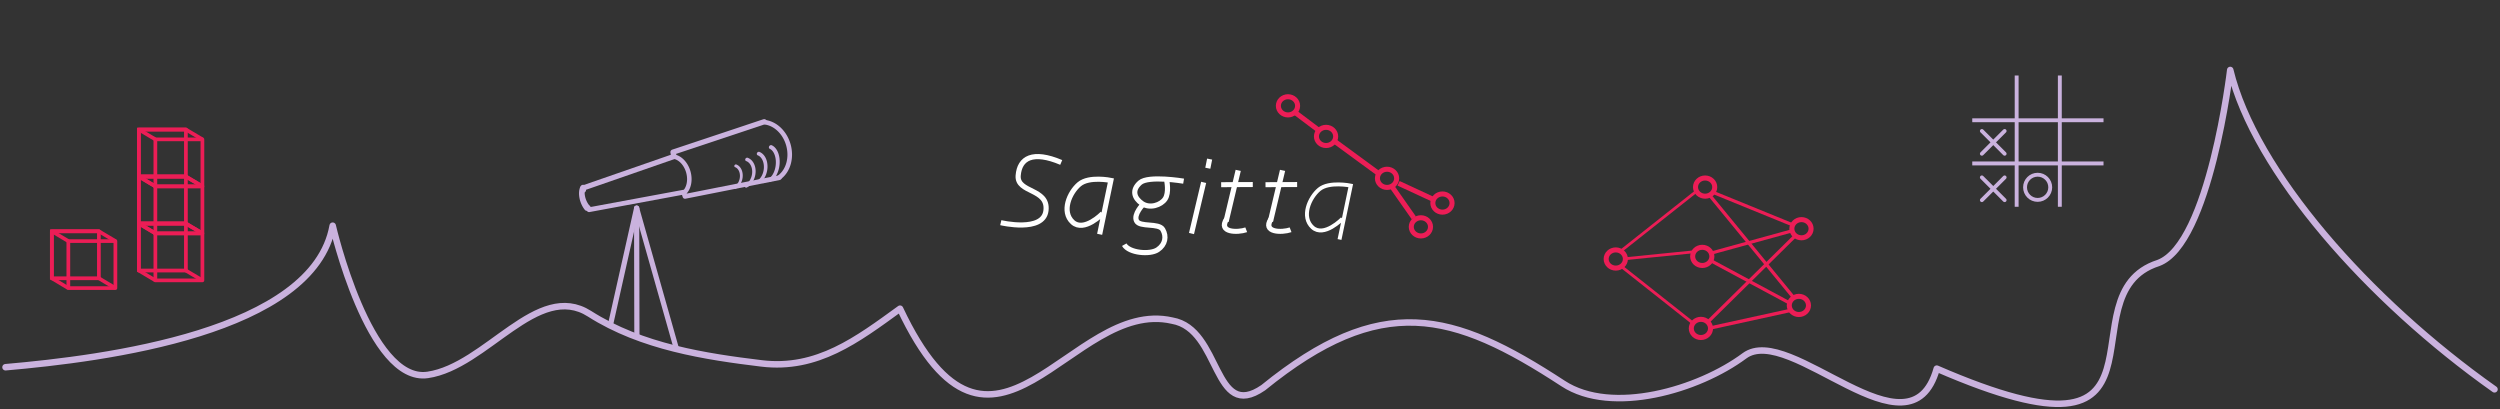<?xml version="1.0" encoding="UTF-8" standalone="no"?>
<!-- Created with Inkscape (http://www.inkscape.org/) -->

<svg
   xmlns:dc="http://purl.org/dc/elements/1.1/"
   xmlns:cc="http://creativecommons.org/ns#"
   xmlns:rdf="http://www.w3.org/1999/02/22-rdf-syntax-ns#"
   xmlns:svg="http://www.w3.org/2000/svg"
   xmlns="http://www.w3.org/2000/svg"
   xmlns:sodipodi="http://sodipodi.sourceforge.net/DTD/sodipodi-0.dtd"
   xmlns:inkscape="http://www.inkscape.org/namespaces/inkscape"
   width="3877.4"
   height="634.713"
   viewBox="0 0 1025.895 167.935"
   version="1.1"
   id="svg8"
   inkscape:version="0.92.3 (2405546, 2018-03-11)"
   sodipodi:docname="header_ai.svg"
   inkscape:export-filename="/home/zuzana/Documents/Kasiopea/201819/diplomy/diplom2.png"
   inkscape:export-xdpi="90"
   inkscape:export-ydpi="90">
  <rect x="0" y="0" width="1025.895" height="167.935" fill="#333333" stroke="none"/>
  <defs
     id="defs2" />
  <sodipodi:namedview
     id="base"
     pagecolor="#ffffff"
     bordercolor="#666666"
     borderopacity="1.0"
     inkscape:pageopacity="0.0"
     inkscape:pageshadow="2"
     inkscape:zoom="1.4142136"
     inkscape:cx="2720.5266"
     inkscape:cy="171.20278"
     inkscape:document-units="mm"
     inkscape:current-layer="layer1"
     showgrid="false"
     inkscape:window-width="1839"
     inkscape:window-height="1025"
     inkscape:window-x="81"
     inkscape:window-y="27"
     inkscape:window-maximized="1"
     inkscape:measure-start="0,0"
     inkscape:measure-end="0,0"
     inkscape:lockguides="false"
     showguides="false"
     units="px"
     fit-margin-top="100.1"
     fit-margin-left="0"
     fit-margin-right="0"
     fit-margin-bottom="0" />
  <g
     inkscape:label="Layer 1"
     inkscape:groupmode="layer"
     id="layer1"
     transform="translate(196.166,-117.596)">
    <path
       inkscape:export-ydpi="90"
       inkscape:export-xdpi="90"
       sodipodi:nodetypes="cczzzcccczcccc"
       inkscape:connector-curvature="0"
       id="path3475"
       d="m -193.903,268.292 c 40.426,-3.524 126.394,-14.271 134.255,-58.084 0,0 14.936,64.763 38.98,61.24 24.044,-3.524 45.056,-38.727 66.419,-25.099 21.363,13.629 47.755,17.602 70.596,20.374 22.84,2.772 39.365,-9.801 56.822,-22.455 38.253,81.072 70.006,-4.713 111.689,4.902 20.208,3.491 16.634,41.786 37.361,27.52 48.357,-39.25 77.626,-31.426 123.039,-1.721 20.09,13.155 55.719,2.55 74.414,-11.346 18.695,-13.897 67.925,44.532 78.932,5.246 105.029,45.626 50.623,-30.404 90.92,-43.343 21.102,-7.81 29.507,-79.214 29.507,-79.214 9.981,41.454 56.588,94.43 108.44,131.044"
       style="fill:none;fill-opacity:1;fill-rule:evenodd;stroke:#cab2de;stroke-width:2.664;stroke-linecap:round;stroke-linejoin:round;stroke-miterlimit:4;stroke-dasharray:none;stroke-opacity:1" />
    <path
       sodipodi:nodetypes="cc"
       inkscape:export-ydpi="90"
       inkscape:export-xdpi="90"
       inkscape:connector-curvature="0"
       id="path3477"
       d="m 65.079,203.038 16.361,57.791"
       style="fill:none;stroke:#cab2de;stroke-width:2.133;stroke-linecap:round;stroke-linejoin:miter;stroke-miterlimit:4;stroke-dasharray:none;stroke-opacity:1" />
    <path
       sodipodi:nodetypes="cc"
       inkscape:export-ydpi="90"
       inkscape:export-xdpi="90"
       inkscape:connector-curvature="0"
       id="path3479"
       d="M 65.079,203.038 54.421,250.572"
       style="fill:none;stroke:#cab2de;stroke-width:2.134;stroke-linecap:round;stroke-linejoin:miter;stroke-miterlimit:4;stroke-dasharray:none;stroke-opacity:1" />
    <path
       inkscape:export-ydpi="90"
       inkscape:export-xdpi="90"
       transform="matrix(0.967,-0.256,0.257,0.967,0,0)"
       sodipodi:open="true"
       d="m 70.945,192.312 a 10.083,12.284 0 0 1 6.634,11.543 10.083,12.284 0 0 1 -6.634,11.543"
       sodipodi:end="1.2217305"
       sodipodi:start="5.0614548"
       sodipodi:ry="12.284307"
       sodipodi:rx="10.082984"
       sodipodi:cy="203.85593"
       sodipodi:cx="67.496002"
       sodipodi:type="arc"
       id="path3481"
       style="opacity:1;fill:none;fill-opacity:1;stroke:#cab2de;stroke-width:1.883;stroke-linecap:round;stroke-linejoin:bevel;stroke-miterlimit:4;stroke-dasharray:none;stroke-dashoffset:0;stroke-opacity:1" />
    <path
       inkscape:export-ydpi="90"
       inkscape:export-xdpi="90"
       inkscape:connector-curvature="0"
       id="path3483"
       d="m 117.431,167.556 -37.429,12.476 0.391,1.769 -37.323,12.958 0.178,0.804"
       style="fill:none;stroke:#cab2de;stroke-width:2.159;stroke-linecap:round;stroke-linejoin:round;stroke-miterlimit:4;stroke-dasharray:none;stroke-opacity:1" />
    <path
       inkscape:export-ydpi="90"
       inkscape:export-xdpi="90"
       inkscape:connector-curvature="0"
       id="path3485"
       d="m 123.627,190.503 -38.702,7.679 -0.537,-1.73 -38.849,7.207 -0.244,-0.786"
       style="fill:none;stroke:#cab2de;stroke-width:1.959;stroke-linecap:round;stroke-linejoin:round;stroke-miterlimit:4;stroke-dasharray:none;stroke-opacity:1" />
    <path
       inkscape:export-ydpi="90"
       inkscape:export-xdpi="90"
       transform="matrix(0.967,-0.256,0.257,0.967,0,0)"
       sodipodi:open="true"
       d="m 31.07,196.321 a 6.056,8.21 0 0 1 3.985,7.715 6.056,8.21 0 0 1 -3.985,7.715"
       sodipodi:end="1.2217305"
       sodipodi:start="5.0614548"
       sodipodi:ry="8.2096319"
       sodipodi:rx="6.0558805"
       sodipodi:cy="204.03513"
       sodipodi:cx="28.999058"
       sodipodi:type="arc"
       id="path3487"
       style="opacity:1;fill:none;fill-opacity:1;stroke:#cab2de;stroke-width:1.85;stroke-linecap:square;stroke-linejoin:bevel;stroke-miterlimit:4;stroke-dasharray:none;stroke-dashoffset:0;stroke-opacity:1" />
    <path
       inkscape:export-ydpi="90"
       inkscape:export-xdpi="90"
       inkscape:transform-center-y="0.14150011"
       inkscape:transform-center-x="0.56051561"
       transform="matrix(-0.833,0.553,0.396,0.918,0,0)"
       sodipodi:open="true"
       d="m 38.285,189.099 a 2.961,5.517 0 0 1 1.747,3.186 2.961,5.517 0 0 1 -0.134,4.548"
       sodipodi:end="0.48036027"
       sodipodi:start="5.0614548"
       sodipodi:ry="5.5168757"
       sodipodi:rx="2.9614735"
       sodipodi:cy="194.28296"
       sodipodi:cx="37.272045"
       sodipodi:type="arc"
       id="path3489"
       style="opacity:1;fill:none;fill-opacity:1;stroke:#cab2de;stroke-width:2.506;stroke-linecap:round;stroke-linejoin:bevel;stroke-miterlimit:4;stroke-dasharray:none;stroke-dashoffset:0;stroke-opacity:1" />
    <path
       sodipodi:nodetypes="cc"
       inkscape:export-ydpi="90"
       inkscape:export-xdpi="90"
       inkscape:connector-curvature="0"
       id="path3491"
       d="m 65.079,203.038 0.11,52.702"
       style="fill:none;stroke:#cab2de;stroke-width:2.133;stroke-linecap:round;stroke-linejoin:miter;stroke-miterlimit:4;stroke-dasharray:none;stroke-opacity:1" />
    <path
       inkscape:export-ydpi="90"
       inkscape:export-xdpi="90"
       transform="matrix(0.992,-0.129,-0.017,1,0,0)"
       sodipodi:open="true"
       d="m 124.428,193.99 a 4.56,7.154 0 0 1 3.001,6.723 4.56,7.154 0 0 1 -3.001,6.723"
       sodipodi:end="1.2217305"
       sodipodi:start="5.0614548"
       sodipodi:ry="7.1540747"
       sodipodi:rx="4.5604448"
       sodipodi:cy="200.71236"
       sodipodi:cx="122.86781"
       sodipodi:type="arc"
       id="path3493"
       style="opacity:1;fill:none;fill-opacity:1;stroke:#cab2de;stroke-width:1.582;stroke-linecap:round;stroke-linejoin:bevel;stroke-miterlimit:4;stroke-dasharray:none;stroke-dashoffset:0;stroke-opacity:1" />
    <path
       inkscape:export-ydpi="90"
       inkscape:export-xdpi="90"
       transform="matrix(0.994,-0.111,-0.019,1,0,0)"
       sodipodi:open="true"
       d="m 119.535,193.904 a 4.62,6.256 0 0 1 3.04,5.879 4.62,6.256 0 0 1 -3.04,5.879"
       sodipodi:end="1.2217305"
       sodipodi:start="5.0614548"
       sodipodi:ry="6.2559485"
       sodipodi:rx="4.6201596"
       sodipodi:cy="199.78232"
       sodipodi:cx="117.95435"
       sodipodi:type="arc"
       id="path3495"
       style="opacity:1;fill:none;fill-opacity:1;stroke:#cab2de;stroke-width:1.489;stroke-linecap:round;stroke-linejoin:bevel;stroke-miterlimit:4;stroke-dasharray:none;stroke-dashoffset:0;stroke-opacity:1" />
    <path
       inkscape:export-ydpi="90"
       inkscape:export-xdpi="90"
       transform="matrix(0.995,-0.105,-0.021,1,0,0)"
       sodipodi:open="true"
       d="m 115.016,195.091 a 4.547,5.783 0 0 1 2.992,5.434 4.547,5.783 0 0 1 -2.992,5.434"
       sodipodi:end="1.2217305"
       sodipodi:start="5.0614548"
       sodipodi:ry="5.783112"
       sodipodi:rx="4.5472374"
       sodipodi:cy="200.52568"
       sodipodi:cx="113.46106"
       sodipodi:type="arc"
       id="path3497"
       style="opacity:1;fill:none;fill-opacity:1;stroke:#cab2de;stroke-width:1.42;stroke-linecap:round;stroke-linejoin:bevel;stroke-miterlimit:4;stroke-dasharray:none;stroke-dashoffset:0;stroke-opacity:1" />
    <path
       inkscape:export-ydpi="90"
       inkscape:export-xdpi="90"
       transform="matrix(0.994,-0.106,-0.02,1,0,0)"
       sodipodi:open="true"
       d="m 110.343,197.34 a 3.672,4.72 0 0 1 2.416,4.435 3.672,4.72 0 0 1 -2.416,4.435"
       sodipodi:end="1.2217305"
       sodipodi:start="5.0614548"
       sodipodi:ry="4.7201247"
       sodipodi:rx="3.6724887"
       sodipodi:cy="201.77533"
       sodipodi:cx="109.08677"
       sodipodi:type="arc"
       id="path3499"
       style="opacity:1;fill:none;fill-opacity:1;stroke:#cab2de;stroke-width:1.153;stroke-linecap:round;stroke-linejoin:bevel;stroke-miterlimit:4;stroke-dasharray:none;stroke-dashoffset:0;stroke-opacity:1" />
    <path
       style="fill:#a15e5e;fill-opacity:1;stroke:#ffffff;stroke-width:2.114;stroke-linecap:square;stroke-linejoin:miter;stroke-miterlimit:4;stroke-dasharray:none;stroke-opacity:1"
       d="m 297.516,193.46 -4.5,18.945"
       id="path3463"
       inkscape:connector-curvature="0" />
    <path
       style="fill:#a15e5e;fill-opacity:1;stroke:#ffffff;stroke-width:2.114;stroke-linecap:square;stroke-linejoin:miter;stroke-miterlimit:4;stroke-dasharray:none;stroke-opacity:1"
       d="m 300.008,183.916 -0.334,1.677"
       id="path3465"
       inkscape:connector-curvature="0"
       sodipodi:nodetypes="cc" />
    <g
       id="g3473"
       transform="matrix(2.346,0,0,2.22,-34.575,-184.854)"
       style="stroke:#ffffff;stroke-width:0.926;stroke-miterlimit:4;stroke-dasharray:none;stroke-opacity:1">
      <path
         inkscape:connector-curvature="0"
         id="path3467"
         d="m 147.604,168.181 -1.918,8.533"
         style="fill:#a15e5e;fill-opacity:1;stroke:#ffffff;stroke-width:0.926;stroke-linecap:square;stroke-linejoin:miter;stroke-miterlimit:4;stroke-dasharray:none;stroke-opacity:1" />
      <path
         inkscape:connector-curvature="0"
         id="path3469"
         d="m 145.187,170.376 4.606,-0.025"
         style="fill:#a15e5e;fill-opacity:1;stroke:#ffffff;stroke-width:0.926;stroke-linecap:square;stroke-linejoin:miter;stroke-miterlimit:4;stroke-dasharray:none;stroke-opacity:1" />
      <path
         sodipodi:nodetypes="cc"
         inkscape:connector-curvature="0"
         id="path3471"
         d="m 145.686,176.714 c -1.562,2.564 1.938,2.538 3.423,1.999"
         style="fill:none;stroke:#ffffff;stroke-width:0.926;stroke-linecap:butt;stroke-linejoin:miter;stroke-miterlimit:4;stroke-dasharray:none;stroke-opacity:1" />
    </g>
    <path
       style="fill:none;fill-opacity:1;stroke:#ffffff;stroke-width:2.114;stroke-linecap:butt;stroke-linejoin:miter;stroke-miterlimit:4;stroke-dasharray:none;stroke-opacity:1"
       d="m 239.315,184.256 c -11.691,-4.955 -17.12,-1.809 -17.667,5.4 -0.546,7.209 12.464,5.172 11.412,14.33 -1.052,9.158 -18.545,4.984 -18.545,4.984"
       id="path3571"
       inkscape:connector-curvature="0"
       sodipodi:nodetypes="czzc" />
    <path
       style="fill:none;stroke:#ffffff;stroke-width:2.114;stroke-linecap:butt;stroke-linejoin:miter;stroke-miterlimit:4;stroke-dasharray:none;stroke-opacity:1"
       d="m 255.082,213.747 4.609,-22.119 c 0,0 -8.891,-1.837 -12.948,1.558 -4.057,3.394 -7.441,11.275 -2.743,15.576 4.698,4.301 12.29,-3.531 12.29,-3.531"
       id="path3573"
       inkscape:connector-curvature="0"
       sodipodi:nodetypes="cczzc" />
    <path
       style="fill:none;stroke:#ffffff;stroke-width:2.114;stroke-linecap:butt;stroke-linejoin:miter;stroke-miterlimit:4;stroke-dasharray:none;stroke-opacity:1"
       d="m 289.537,191.94 c 0,0 -14.427,-2.42 -17.886,0.623 -3.459,3.043 -2.436,6.268 0.768,8.515 3.204,2.247 7.866,0.683 9.547,-1.869 1.68,-2.553 0.658,-7.373 0.658,-7.373"
       id="path3575"
       inkscape:connector-curvature="0"
       sodipodi:nodetypes="czzzc" />
    <path
       style="fill:none;stroke:#ffffff;stroke-width:2.114;stroke-linecap:butt;stroke-linejoin:miter;stroke-miterlimit:4;stroke-dasharray:none;stroke-opacity:1"
       d="m 272.968,201.39 c 0,0 -4.094,4.121 -2.743,6.854 1.35,2.733 9.118,0.709 10.754,3.531 1.636,2.822 1.096,6.18 -2.085,8.307 -3.181,2.127 -11.793,1.333 -13.716,-2.077"
       id="path3577"
       inkscape:connector-curvature="0"
       sodipodi:nodetypes="czzzc" />
    <g
       transform="matrix(2.346,0,0,2.22,-16.378,-184.854)"
       id="g3585"
       style="stroke:#ffffff;stroke-width:0.926;stroke-miterlimit:4;stroke-dasharray:none;stroke-opacity:1">
      <path
         inkscape:connector-curvature="0"
         id="path3579"
         d="m 147.604,168.181 -1.918,8.533"
         style="fill:#a15e5e;fill-opacity:1;stroke:#ffffff;stroke-width:0.926;stroke-linecap:square;stroke-linejoin:miter;stroke-miterlimit:4;stroke-dasharray:none;stroke-opacity:1" />
      <path
         inkscape:connector-curvature="0"
         id="path3581"
         d="m 145.187,170.376 4.606,-0.025"
         style="fill:#a15e5e;fill-opacity:1;stroke:#ffffff;stroke-width:0.926;stroke-linecap:square;stroke-linejoin:miter;stroke-miterlimit:4;stroke-dasharray:none;stroke-opacity:1" />
      <path
         sodipodi:nodetypes="cc"
         inkscape:connector-curvature="0"
         id="path3583"
         d="m 145.686,176.714 c -1.562,2.564 1.938,2.538 3.423,1.999"
         style="fill:none;stroke:#ffffff;stroke-width:0.926;stroke-linecap:butt;stroke-linejoin:miter;stroke-miterlimit:4;stroke-dasharray:none;stroke-opacity:1" />
    </g>
    <path
       style="fill:none;stroke:#ffffff;stroke-width:1.614;stroke-linecap:butt;stroke-linejoin:miter;stroke-miterlimit:4;stroke-dasharray:none;stroke-opacity:1"
       d="m 353.513,215.878 4.609,-22.119 c 0,0 -8.891,-1.837 -12.948,1.558 -4.057,3.394 -7.441,11.275 -2.743,15.576 4.698,4.301 12.29,-3.531 12.29,-3.531"
       id="path3587"
       inkscape:connector-curvature="0"
       sodipodi:nodetypes="cczzc" />
    <ellipse
       style="opacity:1;fill:none;fill-opacity:1;stroke:#ec1d56;stroke-width:2.067;stroke-linecap:round;stroke-linejoin:round;stroke-miterlimit:4;stroke-dasharray:none;stroke-dashoffset:0;stroke-opacity:1"
       id="circle3589"
       cx="373.018"
       cy="190.772"
       rx="3.945"
       ry="3.734" />
    <ellipse
       style="opacity:1;fill:none;fill-opacity:1;stroke:#ec1d56;stroke-width:2.067;stroke-linecap:round;stroke-linejoin:round;stroke-miterlimit:4;stroke-dasharray:none;stroke-dashoffset:0;stroke-opacity:1"
       id="circle3591"
       cx="395.756"
       cy="200.921"
       rx="3.945"
       ry="3.734" />
    <ellipse
       style="opacity:1;fill:none;fill-opacity:1;stroke:#ec1d56;stroke-width:2.067;stroke-linecap:round;stroke-linejoin:round;stroke-miterlimit:4;stroke-dasharray:none;stroke-dashoffset:0;stroke-opacity:1"
       id="circle3593"
       cx="386.911"
       cy="210.686"
       rx="3.945"
       ry="3.734" />
    <ellipse
       style="opacity:1;fill:none;fill-opacity:1;stroke:#ec1d56;stroke-width:2.067;stroke-linecap:round;stroke-linejoin:round;stroke-miterlimit:4;stroke-dasharray:none;stroke-dashoffset:0;stroke-opacity:1"
       id="circle3595"
       cx="347.995"
       cy="173.579"
       rx="3.945"
       ry="3.734" />
    <ellipse
       style="opacity:1;fill:none;fill-opacity:1;stroke:#ec1d56;stroke-width:2.067;stroke-linecap:round;stroke-linejoin:round;stroke-miterlimit:4;stroke-dasharray:none;stroke-dashoffset:0;stroke-opacity:1"
       id="circle3597"
       cx="332.37"
       cy="161.024"
       rx="3.945"
       ry="3.734" />
    <path
       style="fill:none;stroke:#ec1d56;stroke-width:2.067;stroke-linecap:butt;stroke-linejoin:miter;stroke-miterlimit:4;stroke-dasharray:none;stroke-opacity:1"
       d="m 334.943,163.489 10.215,7.694"
       id="path3599"
       inkscape:connector-curvature="0" />
    <path
       style="fill:none;stroke:#ec1d56;stroke-width:2.067;stroke-linecap:butt;stroke-linejoin:miter;stroke-miterlimit:4;stroke-dasharray:none;stroke-opacity:1"
       d="m 351.437,175.521 17.733,12.995"
       id="path3601"
       inkscape:connector-curvature="0"
       sodipodi:nodetypes="cc" />
    <path
       style="fill:none;stroke:#ec1d56;stroke-width:2.067;stroke-linecap:butt;stroke-linejoin:miter;stroke-miterlimit:4;stroke-dasharray:none;stroke-opacity:1"
       d="m 375.291,194.559 8.721,12.445"
       id="path3603"
       inkscape:connector-curvature="0"
       sodipodi:nodetypes="cc" />
    <path
       style="fill:none;stroke:#ec1d56;stroke-width:2.067;stroke-linecap:butt;stroke-linejoin:miter;stroke-miterlimit:4;stroke-dasharray:none;stroke-opacity:1"
       d="m 377.762,192.824 14.17,6.569"
       id="path3605"
       inkscape:connector-curvature="0"
       sodipodi:nodetypes="cc" />
    <path
       style="fill:none;fill-rule:evenodd;stroke:#ec1d56;stroke-width:1.154;stroke-linecap:butt;stroke-linejoin:miter;stroke-miterlimit:4;stroke-dasharray:none;stroke-opacity:1"
       d="m 499.475,196.469 -30.743,24.319 m 2.245,2.947 28.498,-2.868"
       id="path968"
       inkscape:connector-curvature="0"
       sodipodi:nodetypes="cccc" />
    <path
       style="fill:none;fill-rule:evenodd;stroke:#ec1d56;stroke-width:1.199;stroke-linecap:butt;stroke-linejoin:miter;stroke-miterlimit:4;stroke-dasharray:none;stroke-opacity:1"
       d="m 469.217,226.98 29.791,23.562"
       id="path970"
       inkscape:connector-curvature="0"
       sodipodi:nodetypes="cc" />
    <path
       style="fill:none;fill-rule:evenodd;stroke:#ec1d56;stroke-width:1.348;stroke-linecap:butt;stroke-linejoin:miter;stroke-miterlimit:4;stroke-dasharray:none;stroke-opacity:1"
       d="m 505.46,197.793 34.405,41.921"
       id="path972"
       inkscape:connector-curvature="0"
       sodipodi:nodetypes="cc" />
    <path
       style="fill:none;fill-rule:evenodd;stroke:#ec1d56;stroke-width:1.355;stroke-linecap:butt;stroke-linejoin:miter;stroke-miterlimit:4;stroke-dasharray:none;stroke-opacity:1"
       d="m 504.472,249.914 36.221,-35.715"
       id="path974"
       inkscape:connector-curvature="0"
       sodipodi:nodetypes="cc" />
    <path
       style="fill:none;fill-rule:evenodd;stroke:#ec1d56;stroke-width:1.318;stroke-linecap:butt;stroke-linejoin:miter;stroke-miterlimit:4;stroke-dasharray:none;stroke-opacity:1"
       d="m 505.239,221.661 34.745,-9.56"
       id="path976"
       inkscape:connector-curvature="0" />
    <path
       style="fill:none;fill-rule:evenodd;stroke:#ec1d56;stroke-width:1.357;stroke-linecap:butt;stroke-linejoin:miter;stroke-miterlimit:4;stroke-dasharray:none;stroke-opacity:1"
       d="m 505.242,224.222 33.625,18.075"
       id="path978"
       inkscape:connector-curvature="0" />
    <path
       style="fill:none;fill-rule:evenodd;stroke:#ec1d56;stroke-width:1.312;stroke-linecap:butt;stroke-linejoin:miter;stroke-miterlimit:4;stroke-dasharray:none;stroke-opacity:1"
       d="m 506.215,196.31 33.635,13.721"
       id="path980"
       inkscape:connector-curvature="0"
       sodipodi:nodetypes="cc" />
    <path
       style="fill:none;fill-rule:evenodd;stroke:#ec1d56;stroke-width:1.388;stroke-linecap:butt;stroke-linejoin:miter;stroke-miterlimit:4;stroke-dasharray:none;stroke-opacity:1"
       d="m 505.206,252.278 33.404,-7.313"
       id="path982"
       inkscape:connector-curvature="0"
       sodipodi:nodetypes="cc" />
    <g
       transform="matrix(0.837,0,0,0.837,556.614,142.288)"
       id="g1081-0">
      <path
         inkscape:connector-curvature="0"
         id="path933-9"
         d="M 89.331,7.516 V 71.875"
         style="fill:none;stroke:#cab2de;stroke-width:1.905;stroke-linecap:butt;stroke-linejoin:miter;stroke-miterlimit:4;stroke-dasharray:none;stroke-opacity:1" />
      <path
         inkscape:connector-curvature="0"
         id="path933-3-3"
         d="m 110.498,7.516 v 64.359"
         style="fill:none;stroke:#cab2de;stroke-width:1.905;stroke-linecap:butt;stroke-linejoin:miter;stroke-miterlimit:4;stroke-dasharray:none;stroke-opacity:1" />
      <g
         style="stroke:#cab2de;stroke-width:1.905;stroke-miterlimit:4;stroke-dasharray:none;stroke-opacity:1"
         transform="rotate(90,135.897,52.559)"
         id="g970-6">
        <path
           style="fill:none;stroke:#cab2de;stroke-width:1.905;stroke-linecap:butt;stroke-linejoin:miter;stroke-miterlimit:4;stroke-dasharray:none;stroke-opacity:1"
           d="M 112.798,56.534 V 120.892"
           id="path933-6-0"
           inkscape:connector-curvature="0" />
        <path
           style="fill:none;stroke:#cab2de;stroke-width:1.905;stroke-linecap:butt;stroke-linejoin:miter;stroke-miterlimit:4;stroke-dasharray:none;stroke-opacity:1"
           d="M 133.965,56.534 V 120.892"
           id="path933-3-7-6"
           inkscape:connector-curvature="0" />
      </g>
      <g
         style="stroke:#cab2de;stroke-width:2.983;stroke-miterlimit:4;stroke-dasharray:none;stroke-opacity:1"
         transform="matrix(0.639,0,0,0.639,165.19,21.149)"
         id="g999-2">
        <g
           style="stroke:#cab2de;stroke-width:2.983;stroke-miterlimit:4;stroke-dasharray:none;stroke-opacity:1"
           id="g992-6"
           transform="rotate(-45,-136.672,29.967)">
          <path
             inkscape:connector-curvature="0"
             id="path973-1"
             d="m -149.02,29.967 h 24.696"
             style="fill:none;stroke:#cab2de;stroke-width:2.983;stroke-linecap:round;stroke-linejoin:miter;stroke-miterlimit:4;stroke-dasharray:none;stroke-opacity:1" />
          <path
             inkscape:connector-curvature="0"
             id="path973-5-8"
             d="m -136.672,17.619 v 24.696"
             style="fill:none;stroke:#cab2de;stroke-width:2.983;stroke-linecap:round;stroke-linejoin:miter;stroke-miterlimit:4;stroke-dasharray:none;stroke-opacity:1" />
        </g>
      </g>
      <circle
         r="6.174"
         cy="62.333"
         cx="99.621"
         id="path994-7"
         style="opacity:1;fill:none;fill-opacity:1;stroke:#cab2de;stroke-width:1.905;stroke-linecap:round;stroke-linejoin:round;stroke-miterlimit:4;stroke-dasharray:none;stroke-dashoffset:0;stroke-opacity:1" />
      <g
         style="stroke:#cab2de;stroke-width:2.983;stroke-miterlimit:4;stroke-dasharray:none;stroke-opacity:1"
         transform="matrix(0.639,0,0,0.639,165.19,43.903)"
         id="g999-3-9">
        <g
           style="stroke:#cab2de;stroke-width:2.983;stroke-miterlimit:4;stroke-dasharray:none;stroke-opacity:1"
           id="g992-5-2"
           transform="rotate(-45,-136.672,29.967)">
          <path
             inkscape:connector-curvature="0"
             id="path973-6-0"
             d="m -149.02,29.967 h 24.696"
             style="fill:none;stroke:#cab2de;stroke-width:2.983;stroke-linecap:round;stroke-linejoin:miter;stroke-miterlimit:4;stroke-dasharray:none;stroke-opacity:1" />
          <path
             inkscape:connector-curvature="0"
             id="path973-5-2-2"
             d="m -136.672,17.619 v 24.696"
             style="fill:none;stroke:#cab2de;stroke-width:2.983;stroke-linecap:round;stroke-linejoin:miter;stroke-miterlimit:4;stroke-dasharray:none;stroke-opacity:1" />
        </g>
      </g>
    </g>
    <g
       id="g1364"
       transform="translate(-651.404,-10.583)">
      <rect
         transform="scale(-1,1)"
         style="color:#000000;clip-rule:nonzero;display:inline;overflow:visible;visibility:visible;opacity:1;isolation:auto;mix-blend-mode:normal;color-interpolation:sRGB;color-interpolation-filters:linearRGB;solid-color:#000000;solid-opacity:1;fill:none;fill-opacity:1;fill-rule:nonzero;stroke:#ec1d56;stroke-width:1.525;stroke-linecap:round;stroke-linejoin:round;stroke-miterlimit:4;stroke-dasharray:none;stroke-dashoffset:0;stroke-opacity:1;color-rendering:auto;image-rendering:auto;shape-rendering:auto;text-rendering:auto;enable-background:accumulate"
         id="rect1092-8-6"
         width="19.305"
         height="19.286"
         x="-531.523"
         y="200.627" />
      <path
         sodipodi:nodetypes="ccccc"
         style="fill:none;fill-opacity:1;fill-rule:evenodd;stroke:#ec1d56;stroke-width:1.525;stroke-linecap:butt;stroke-linejoin:miter;stroke-miterlimit:4;stroke-dasharray:none;stroke-opacity:1"
         d="m 538.294,204.657 -6.771,-4.03 h -19.305 v 19.286 l 6.771,4.03"
         id="path1109-3"
         inkscape:connector-curvature="0" />
      <rect
         transform="scale(-1,1)"
         style="color:#000000;clip-rule:nonzero;display:inline;overflow:visible;visibility:visible;opacity:1;isolation:auto;mix-blend-mode:normal;color-interpolation:sRGB;color-interpolation-filters:linearRGB;solid-color:#000000;solid-opacity:1;fill:none;fill-opacity:1;fill-rule:nonzero;stroke:#ec1d56;stroke-width:1.525;stroke-linecap:round;stroke-linejoin:round;stroke-miterlimit:4;stroke-dasharray:none;stroke-dashoffset:0;stroke-opacity:1;color-rendering:auto;image-rendering:auto;shape-rendering:auto;text-rendering:auto;enable-background:accumulate"
         id="rect1092-2"
         width="19.305"
         height="19.286"
         x="-538.294"
         y="204.657" />
      <path
         style="fill:none;fill-rule:evenodd;stroke:#ec1d56;stroke-width:1.525;stroke-linecap:butt;stroke-linejoin:miter;stroke-miterlimit:4;stroke-dasharray:none;stroke-opacity:1"
         d="m 518.989,204.657 -6.771,-4.03 v 0"
         id="path1111-0"
         inkscape:connector-curvature="0" />
      <path
         style="fill:none;fill-rule:evenodd;stroke:#ec1d56;stroke-width:1.525;stroke-linecap:butt;stroke-linejoin:miter;stroke-miterlimit:4;stroke-dasharray:none;stroke-opacity:1"
         d="m 538.294,223.943 -6.771,-4.03 v 0"
         id="path1111-0-3"
         inkscape:connector-curvature="0" />
      <g
         style="stroke-width:1.525;stroke-miterlimit:4;stroke-dasharray:none"
         transform="translate(580.135,36.529)"
         id="g1268">
        <rect
           y="183.385"
           x="48.612"
           height="19.286"
           width="19.305"
           id="rect1092-8-6-7"
           style="color:#000000;clip-rule:nonzero;display:inline;overflow:visible;visibility:visible;opacity:1;isolation:auto;mix-blend-mode:normal;color-interpolation:sRGB;color-interpolation-filters:linearRGB;solid-color:#000000;solid-opacity:1;fill:none;fill-opacity:1;fill-rule:nonzero;stroke:#ec1d56;stroke-width:1.525;stroke-linecap:round;stroke-linejoin:round;stroke-miterlimit:4;stroke-dasharray:none;stroke-dashoffset:0;stroke-opacity:1;color-rendering:auto;image-rendering:auto;shape-rendering:auto;text-rendering:auto;enable-background:accumulate"
           transform="scale(-1,1)" />
        <path
           inkscape:connector-curvature="0"
           id="path1109-3-5"
           d="m -41.841,187.415 -6.771,-4.03 h -19.305 v 19.286 l 6.771,4.03"
           style="fill:none;fill-opacity:1;fill-rule:evenodd;stroke:#ec1d56;stroke-width:1.525;stroke-linecap:butt;stroke-linejoin:miter;stroke-miterlimit:4;stroke-dasharray:none;stroke-opacity:1"
           sodipodi:nodetypes="ccccc" />
        <rect
           y="187.415"
           x="41.841"
           height="19.286"
           width="19.305"
           id="rect1092-2-9"
           style="color:#000000;clip-rule:nonzero;display:inline;overflow:visible;visibility:visible;opacity:1;isolation:auto;mix-blend-mode:normal;color-interpolation:sRGB;color-interpolation-filters:linearRGB;solid-color:#000000;solid-opacity:1;fill:none;fill-opacity:1;fill-rule:nonzero;stroke:#ec1d56;stroke-width:1.525;stroke-linecap:round;stroke-linejoin:round;stroke-miterlimit:4;stroke-dasharray:none;stroke-dashoffset:0;stroke-opacity:1;color-rendering:auto;image-rendering:auto;shape-rendering:auto;text-rendering:auto;enable-background:accumulate"
           transform="scale(-1,1)" />
        <path
           inkscape:connector-curvature="0"
           id="path1111-0-2"
           d="m -61.146,187.415 -6.771,-4.03 v 0"
           style="fill:none;fill-rule:evenodd;stroke:#ec1d56;stroke-width:1.525;stroke-linecap:butt;stroke-linejoin:miter;stroke-miterlimit:4;stroke-dasharray:none;stroke-opacity:1" />
        <path
           inkscape:connector-curvature="0"
           id="path1111-0-3-2"
           d="m -41.841,206.701 -6.771,-4.03 v 0"
           style="fill:none;fill-rule:evenodd;stroke:#ec1d56;stroke-width:1.525;stroke-linecap:butt;stroke-linejoin:miter;stroke-miterlimit:4;stroke-dasharray:none;stroke-opacity:1" />
      </g>
      <g
         transform="translate(-57.766,3.72)"
         id="g1326">
        <rect
           y="219.368"
           x="-553.58"
           height="19.286"
           width="19.305"
           id="rect1092-8-6-8"
           style="color:#000000;clip-rule:nonzero;display:inline;overflow:visible;visibility:visible;opacity:1;isolation:auto;mix-blend-mode:normal;color-interpolation:sRGB;color-interpolation-filters:linearRGB;solid-color:#000000;solid-opacity:1;fill:none;fill-opacity:1;fill-rule:nonzero;stroke:#ec1d56;stroke-width:1.525;stroke-linecap:round;stroke-linejoin:round;stroke-miterlimit:4;stroke-dasharray:none;stroke-dashoffset:0;stroke-opacity:1;color-rendering:auto;image-rendering:auto;shape-rendering:auto;text-rendering:auto;enable-background:accumulate"
           transform="scale(-1,1)" />
        <path
           inkscape:connector-curvature="0"
           id="path1109-3-9"
           d="m 560.351,223.398 -6.771,-4.03 h -19.305 v 19.286 l 6.771,4.03"
           style="fill:none;fill-opacity:1;fill-rule:evenodd;stroke:#ec1d56;stroke-width:1.525;stroke-linecap:butt;stroke-linejoin:miter;stroke-miterlimit:4;stroke-dasharray:none;stroke-opacity:1"
           sodipodi:nodetypes="ccccc" />
        <rect
           y="223.398"
           x="-560.351"
           height="19.286"
           width="19.305"
           id="rect1092-2-7"
           style="color:#000000;clip-rule:nonzero;display:inline;overflow:visible;visibility:visible;opacity:1;isolation:auto;mix-blend-mode:normal;color-interpolation:sRGB;color-interpolation-filters:linearRGB;solid-color:#000000;solid-opacity:1;fill:none;fill-opacity:1;fill-rule:nonzero;stroke:#ec1d56;stroke-width:1.525;stroke-linecap:round;stroke-linejoin:round;stroke-miterlimit:4;stroke-dasharray:none;stroke-dashoffset:0;stroke-opacity:1;color-rendering:auto;image-rendering:auto;shape-rendering:auto;text-rendering:auto;enable-background:accumulate"
           transform="scale(-1,1)" />
        <path
           inkscape:connector-curvature="0"
           id="path1111-0-36"
           d="m 541.046,223.398 -6.771,-4.03 v 0"
           style="fill:none;fill-rule:evenodd;stroke:#ec1d56;stroke-width:1.525;stroke-linecap:butt;stroke-linejoin:miter;stroke-miterlimit:4;stroke-dasharray:none;stroke-opacity:1" />
        <path
           inkscape:connector-curvature="0"
           id="path1111-0-3-1"
           d="m 560.351,242.684 -6.771,-4.03 v 0"
           style="fill:none;fill-rule:evenodd;stroke:#ec1d56;stroke-width:1.525;stroke-linecap:butt;stroke-linejoin:miter;stroke-miterlimit:4;stroke-dasharray:none;stroke-opacity:1" />
      </g>
      <rect
         transform="scale(-1,1)"
         style="color:#000000;clip-rule:nonzero;display:inline;overflow:visible;visibility:visible;opacity:1;isolation:auto;mix-blend-mode:normal;color-interpolation:sRGB;color-interpolation-filters:linearRGB;solid-color:#000000;solid-opacity:1;fill:none;fill-opacity:1;fill-rule:nonzero;stroke:#ec1d56;stroke-width:1.525;stroke-linecap:round;stroke-linejoin:round;stroke-miterlimit:4;stroke-dasharray:none;stroke-dashoffset:0;stroke-opacity:1;color-rendering:auto;image-rendering:auto;shape-rendering:auto;text-rendering:auto;enable-background:accumulate"
         id="rect1092-8-6-2"
         width="19.305"
         height="19.286"
         x="-531.523"
         y="181.341" />
      <path
         sodipodi:nodetypes="ccccc"
         style="fill:none;fill-opacity:1;fill-rule:evenodd;stroke:#ec1d56;stroke-width:1.525;stroke-linecap:butt;stroke-linejoin:miter;stroke-miterlimit:4;stroke-dasharray:none;stroke-opacity:1"
         d="m 538.294,185.371 -6.771,-4.03 h -19.305 v 19.286 l 6.771,4.03"
         id="path1109-3-93"
         inkscape:connector-curvature="0" />
      <rect
         transform="scale(-1,1)"
         style="color:#000000;clip-rule:nonzero;display:inline;overflow:visible;visibility:visible;opacity:1;isolation:auto;mix-blend-mode:normal;color-interpolation:sRGB;color-interpolation-filters:linearRGB;solid-color:#000000;solid-opacity:1;fill:none;fill-opacity:1;fill-rule:nonzero;stroke:#ec1d56;stroke-width:1.525;stroke-linecap:round;stroke-linejoin:round;stroke-miterlimit:4;stroke-dasharray:none;stroke-dashoffset:0;stroke-opacity:1;color-rendering:auto;image-rendering:auto;shape-rendering:auto;text-rendering:auto;enable-background:accumulate"
         id="rect1092-2-1"
         width="19.305"
         height="19.286"
         x="-538.294"
         y="185.371" />
      <path
         style="fill:none;fill-rule:evenodd;stroke:#ec1d56;stroke-width:1.525;stroke-linecap:butt;stroke-linejoin:miter;stroke-miterlimit:4;stroke-dasharray:none;stroke-opacity:1"
         d="m 518.989,185.371 -6.771,-4.03 v 0"
         id="path1111-0-9"
         inkscape:connector-curvature="0" />
      <path
         style="fill:none;fill-rule:evenodd;stroke:#ec1d56;stroke-width:1.525;stroke-linecap:butt;stroke-linejoin:miter;stroke-miterlimit:4;stroke-dasharray:none;stroke-opacity:1"
         d="m 538.294,204.657 -6.771,-4.03 v 0"
         id="path1111-0-3-4"
         inkscape:connector-curvature="0" />
    </g>
    <ellipse
       style="opacity:1;fill:none;fill-opacity:1;stroke:#ec1d56;stroke-width:2.067;stroke-linecap:round;stroke-linejoin:round;stroke-miterlimit:4;stroke-dasharray:none;stroke-dashoffset:0;stroke-opacity:1"
       id="circle3593-3"
       cx="466.88"
       cy="223.882"
       rx="3.945"
       ry="3.734" />
    <ellipse
       style="opacity:1;fill:none;fill-opacity:1;stroke:#ec1d56;stroke-width:2.067;stroke-linecap:round;stroke-linejoin:round;stroke-miterlimit:4;stroke-dasharray:none;stroke-dashoffset:0;stroke-opacity:1"
       id="circle3593-6"
       cx="543.08"
       cy="211.447"
       rx="3.945"
       ry="3.734" />
    <ellipse
       style="opacity:1;fill:none;fill-opacity:1;stroke:#ec1d56;stroke-width:2.067;stroke-linecap:round;stroke-linejoin:round;stroke-miterlimit:4;stroke-dasharray:none;stroke-dashoffset:0;stroke-opacity:1"
       id="circle3593-7"
       cx="542.021"
       cy="242.932"
       rx="3.945"
       ry="3.734" />
    <ellipse
       style="opacity:1;fill:none;fill-opacity:1;stroke:#ec1d56;stroke-width:2.067;stroke-linecap:round;stroke-linejoin:round;stroke-miterlimit:4;stroke-dasharray:none;stroke-dashoffset:0;stroke-opacity:1"
       id="circle3593-5"
       cx="503.545"
       cy="194.371"
       rx="3.945"
       ry="3.734" />
    <ellipse
       style="opacity:1;fill:none;fill-opacity:1;stroke:#ec1d56;stroke-width:2.067;stroke-linecap:round;stroke-linejoin:round;stroke-miterlimit:4;stroke-dasharray:none;stroke-dashoffset:0;stroke-opacity:1"
       id="circle3593-5-3"
       cx="502.376"
       cy="222.809"
       rx="3.945"
       ry="3.734" />
    <ellipse
       style="opacity:1;fill:none;fill-opacity:1;stroke:#ec1d56;stroke-width:2.067;stroke-linecap:round;stroke-linejoin:round;stroke-miterlimit:4;stroke-dasharray:none;stroke-dashoffset:0;stroke-opacity:1"
       id="circle3593-5-5"
       cx="501.815"
       cy="252.369"
       rx="3.945"
       ry="3.734" />
  </g>
</svg>
